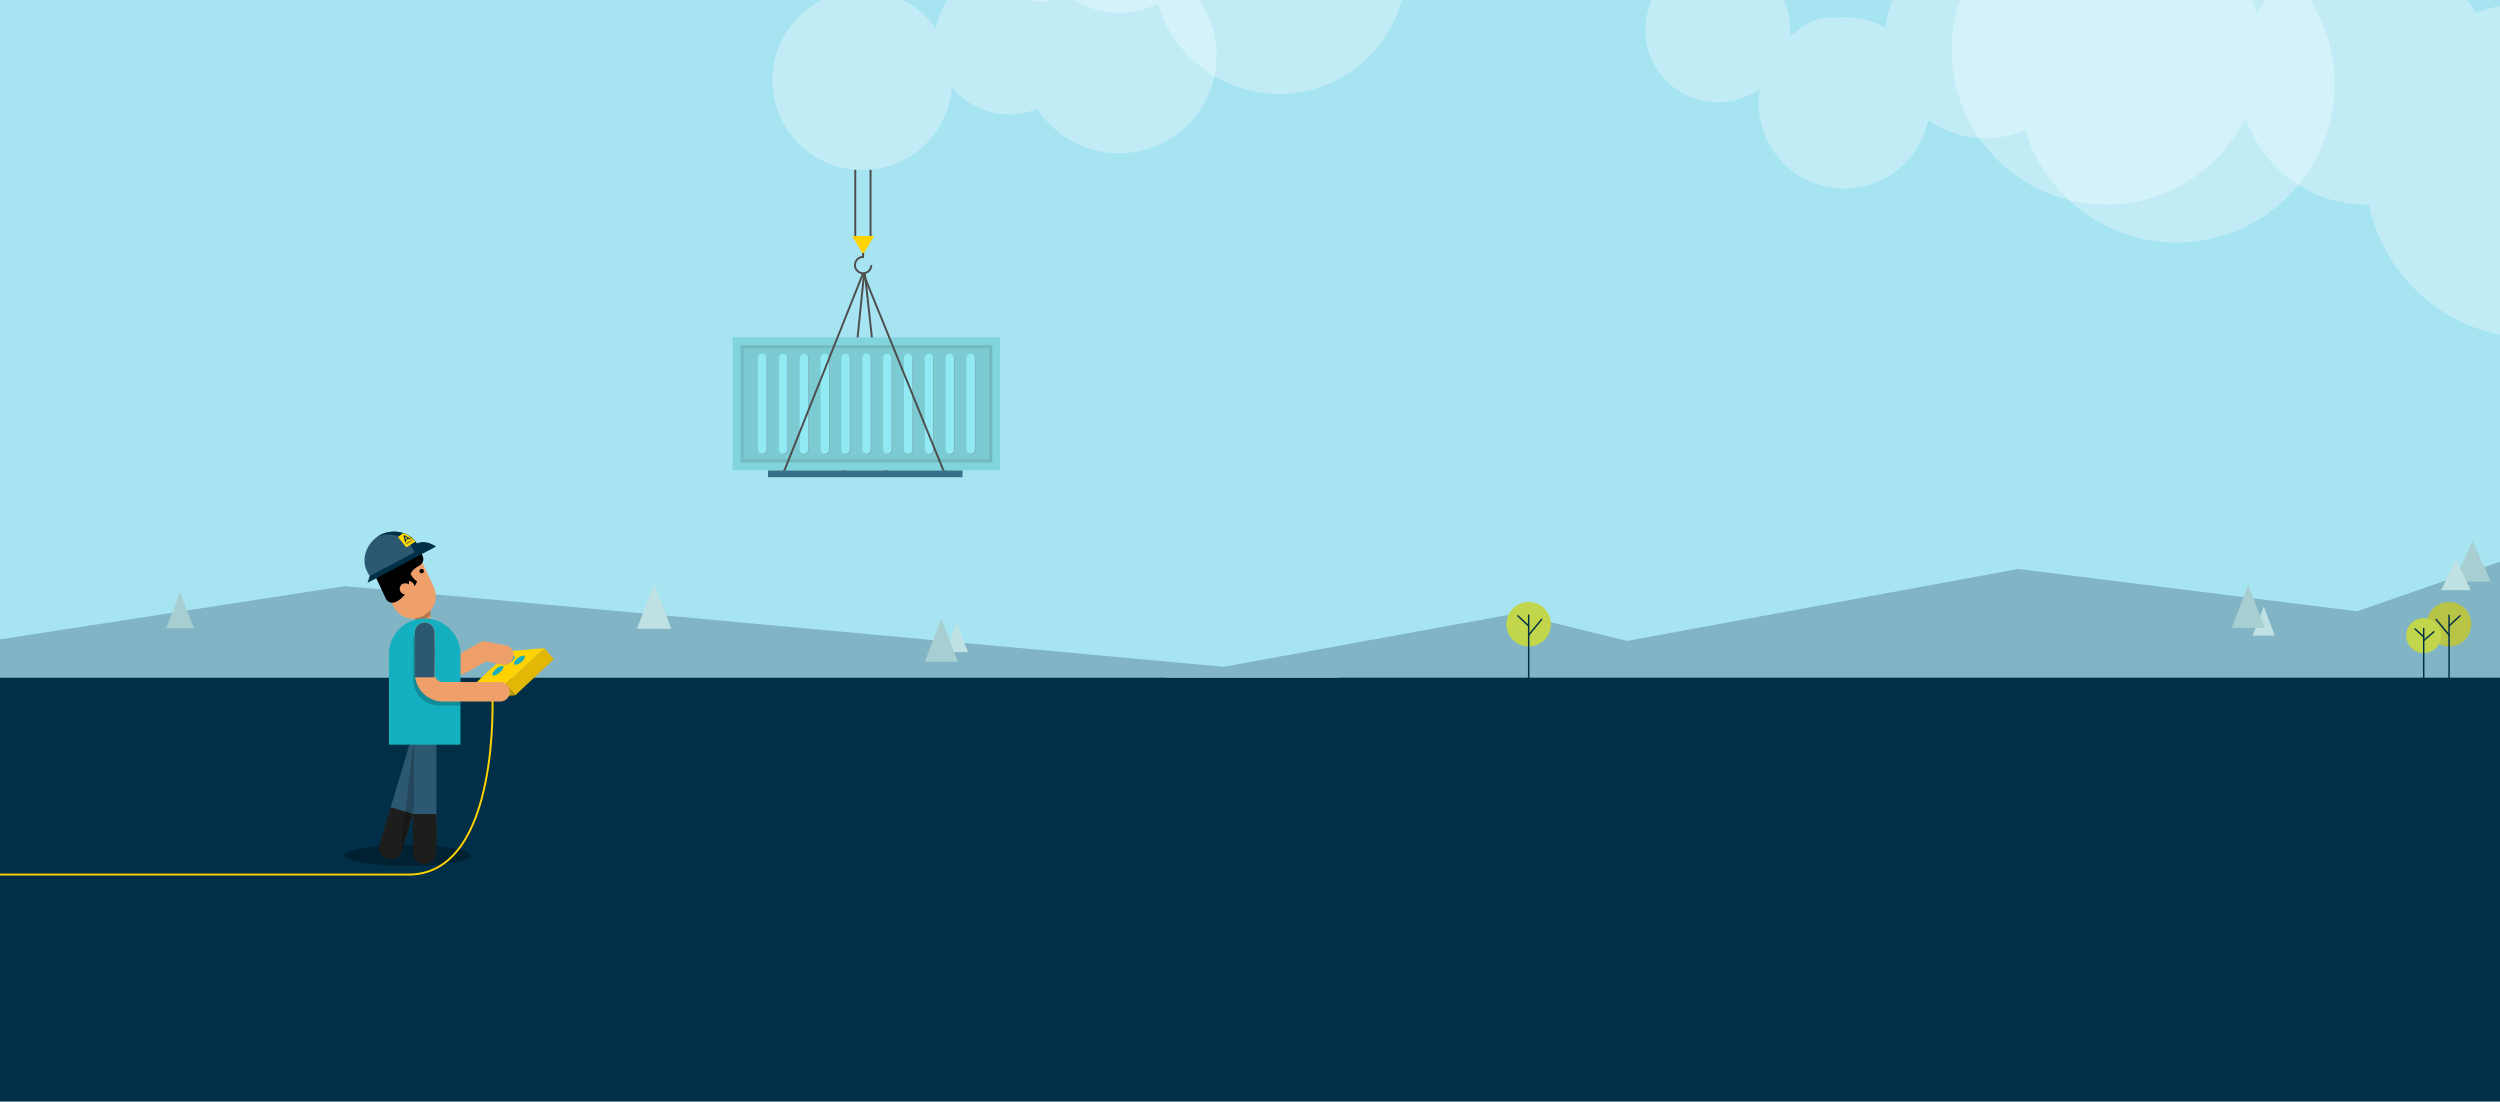 <svg xmlns="http://www.w3.org/2000/svg" xmlns:xlink="http://www.w3.org/1999/xlink" viewBox="0 0 1280 564"><defs><style>.cls-1,.cls-16,.cls-2,.cls-22,.cls-23,.cls-24,.cls-25,.cls-29,.cls-34,.cls-35{fill:none}.cls-2{stroke:#4d4d4d}.cls-16,.cls-2,.cls-22,.cls-23,.cls-24,.cls-25,.cls-29,.cls-34,.cls-35{stroke-miterlimit:10}.cls-3{fill:#81d4dc}.cls-4,.cls-5{fill:#1d1d1b}.cls-4{opacity:.05}.cls-5{opacity:.1}.cls-6{fill:#7dadba}.cls-7{fill:#91eaf3}.cls-8{fill:#ffd301}.cls-9{fill:#367089}.cls-10{fill:#a7e4f2}.cls-11{fill:#002f47}.cls-12{fill:#81b4c4}.cls-13{fill:#a7ced1}.cls-14{fill:#c0e1e3}.cls-15{fill:#c2d64c}.cls-16{stroke:#002f47;stroke-width:.75px}.cls-16,.cls-23,.cls-29,.cls-34{stroke-linecap:round}.cls-17{fill:#b8c445}.cls-18{clip-path:url(#clip-path)}.cls-19{fill:#fff;fill-rule:evenodd}.cls-19,.cls-21{opacity:.3}.cls-20{clip-path:url(#clip-path-2)}.cls-22,.cls-34,.cls-35{stroke:#2c5871}.cls-22,.cls-23,.cls-24{stroke-width:12px}.cls-23,.cls-24{stroke:#1d1e1c}.cls-25{stroke:#ffd301}.cls-26{fill:#e2b705}.cls-27{fill:#bf9c08}.cls-28{fill:#15b0bf}.cls-29{stroke:#ef9f69}.cls-29,.cls-34,.cls-35{stroke-width:10px}.cls-30,.cls-33{opacity:.2}.cls-31{fill:#dd9362}.cls-32{fill:#ef9f69}.cls-35{stroke-linecap:square}.cls-36{fill:#2c5871}.cls-37{fill:#c0282e}.cls-38{clip-path:url(#clip-path-3)}.cls-39{fill:#ffd800}.cls-40{fill:#0c2f46}</style><clipPath id="clip-path"><rect width="506.311" height="296.256" x="345.423" class="cls-1"/></clipPath><clipPath id="clip-path-2"><rect width="673.466" height="316.484" x="606.534" class="cls-1"/></clipPath><clipPath id="clip-path-3"><path d="M213.613,278.569c-3.713-6.426-12.821-8.136-19.387-4.342-.359.208-.704.436-1.042.672,6.357-2.644.911,5.404,4.315,11.295l1.937,3.352,16.114-7.625Z" class="cls-1"/></clipPath><symbol id="container_Zeilen" data-name="container_Zeilen" viewBox="0 0 136.991 123.475"><path d="M56.986,120.532,67.254,19.656a.268.268,0,0,1,.496-.002L78.826,120.532" class="cls-2"/><g><g><rect width="136.991" height="68.063" y="51.848" class="cls-3"/><g><rect width="128.925" height="59.997" x="4.033" y="55.881" class="cls-4"/><path d="M131.344,57.494v56.77H5.646V57.494h125.698m1.613-1.613H4.033v59.997H132.958V55.881Z" class="cls-5"/></g></g><g><g><path d="M68.871,60.609a2.142,2.142,0,0,0-2.143,2.143v46.967a2.143,2.143,0,1,0,4.287,0v-46.967a2.142,2.142,0,0,0-2.143-2.143Z" class="cls-6"/><path d="M58.192,60.609a2.142,2.142,0,0,0-2.143,2.143v46.967a2.143,2.143,0,1,0,4.287,0v-46.967a2.142,2.142,0,0,0-2.143-2.143Z" class="cls-6"/><path d="M47.55,60.609a2.142,2.142,0,0,0-2.143,2.143v46.967a2.143,2.143,0,1,0,4.287,0v-46.967A2.192,2.192,0,0,0,47.55,60.609Z" class="cls-6"/><path d="M36.871,60.609a2.142,2.142,0,0,0-2.143,2.143v46.967a2.143,2.143,0,1,0,4.287,0v-46.967a2.167,2.167,0,0,0-2.143-2.143Z" class="cls-6"/><path d="M111.589,60.609a2.142,2.142,0,0,0-2.143,2.143v46.967a2.143,2.143,0,1,0,4.287,0v-46.967a2.192,2.192,0,0,0-2.143-2.143Z" class="cls-6"/><path d="M122.231,60.609a2.142,2.142,0,0,0-2.143,2.143v46.967a2.143,2.143,0,1,0,4.287,0v-46.967a2.142,2.142,0,0,0-2.143-2.143Z" class="cls-6"/><path d="M26.191,60.609a2.142,2.142,0,0,0-2.143,2.143v46.967a2.143,2.143,0,1,0,4.287,0v-46.967a2.167,2.167,0,0,0-2.143-2.143Z" class="cls-6"/><path d="M15.512,60.609a2.142,2.142,0,0,0-2.143,2.143v46.967a2.143,2.143,0,1,0,4.287,0v-46.967a2.142,2.142,0,0,0-2.143-2.143Z" class="cls-6"/><path d="M100.91,60.609a2.142,2.142,0,0,0-2.143,2.143v46.967a2.143,2.143,0,1,0,4.287,0v-46.967a2.167,2.167,0,0,0-2.143-2.143Z" class="cls-6"/><path d="M90.23,60.609a2.142,2.142,0,0,0-2.143,2.143v46.967a2.143,2.143,0,1,0,4.287,0v-46.967a2.167,2.167,0,0,0-2.143-2.143Z" class="cls-6"/><path d="M79.551,60.609a2.142,2.142,0,0,0-2.143,2.143v46.967a2.142,2.142,0,0,0,2.143,2.143,2.119,2.119,0,0,0,2.143-2.143v-46.967a2.167,2.167,0,0,0-2.143-2.143Z" class="cls-6"/></g><g><path d="M68.495,60.233a2.142,2.142,0,0,0-2.143,2.143v46.967a2.143,2.143,0,1,0,4.287,0v-46.967a2.142,2.142,0,0,0-2.143-2.143Z" class="cls-7"/><path d="M57.816,60.233a2.142,2.142,0,0,0-2.143,2.143v46.967a2.143,2.143,0,1,0,4.287,0v-46.967a2.142,2.142,0,0,0-2.143-2.143Z" class="cls-7"/><path d="M47.174,60.233a2.142,2.142,0,0,0-2.143,2.143v46.967a2.143,2.143,0,1,0,4.287,0v-46.967a2.192,2.192,0,0,0-2.143-2.143Z" class="cls-7"/><path d="M36.495,60.233a2.142,2.142,0,0,0-2.143,2.143v46.967a2.143,2.143,0,1,0,4.287,0v-46.967a2.167,2.167,0,0,0-2.143-2.143Z" class="cls-7"/><path d="M111.213,60.233a2.142,2.142,0,0,0-2.143,2.143v46.967a2.143,2.143,0,1,0,4.287,0v-46.967a2.192,2.192,0,0,0-2.143-2.143Z" class="cls-7"/><path d="M121.855,60.233a2.142,2.142,0,0,0-2.143,2.143v46.967a2.143,2.143,0,1,0,4.287,0v-46.967a2.142,2.142,0,0,0-2.143-2.143Z" class="cls-7"/><path d="M25.815,60.233a2.142,2.142,0,0,0-2.143,2.143v46.967a2.143,2.143,0,1,0,4.287,0v-46.967a2.167,2.167,0,0,0-2.143-2.143Z" class="cls-7"/><path d="M15.136,60.233a2.142,2.142,0,0,0-2.143,2.143v46.967a2.143,2.143,0,1,0,4.287,0v-46.967a2.142,2.142,0,0,0-2.143-2.143Z" class="cls-7"/><path d="M100.534,60.233a2.142,2.142,0,0,0-2.143,2.143v46.967a2.143,2.143,0,1,0,4.287,0v-46.967a2.167,2.167,0,0,0-2.143-2.143Z" class="cls-7"/><path d="M89.854,60.233a2.142,2.142,0,0,0-2.143,2.143v46.967a2.143,2.143,0,1,0,4.287,0v-46.967a2.167,2.167,0,0,0-2.143-2.143Z" class="cls-7"/><path d="M79.175,60.233a2.142,2.142,0,0,0-2.143,2.143v46.967a2.142,2.142,0,0,0,2.143,2.143,2.119,2.119,0,0,0,2.143-2.143v-46.967a2.167,2.167,0,0,0-2.143-2.143Z" class="cls-7"/></g></g></g><path d="M26.295,120.532,66.564,19.656a.268.268,0,0,1,.496-.002L108.135,120.532" class="cls-2"/><polygon points="61.135 0 72.486 0 66.814 9.275 61.135 0" class="cls-8"/><path d="M70.983,14.867a4.172,4.172,0,1,1-4.173-4.174V8.626" class="cls-2"/><polygon points="18.103 120 18.103 123.475 117.708 123.475 117.708 123.475 117.708 120 18.103 120" class="cls-9"/></symbol></defs><title>Angebot_Managed</title><g id="bg"><rect width="1280" height="564" class="cls-10"/></g><g id="landschaft"><g><rect width="1280" height="218" y="346" class="cls-11"/><g><polygon points="1280 346.966 596.018 346.966 775.878 314.142 833.029 328.147 1033.248 291.323 1206.832 312.984 1280 287.575 1280 346.966" class="cls-12"/><polygon points="1256.575 297.795 1265.938 277 1275.301 297.795 1256.575 297.795" class="cls-13"/><polygon points="1249.892 302.196 1257.417 286.21 1264.941 302.196 1249.892 302.196" class="cls-14"/><polygon points="687.451 347 0 347 0 327.355 176.632 300.08 687.451 347" class="cls-12"/><g id="baume"><polygon points="92.198 303.205 85.127 321.673 99.268 321.673 92.198 303.205" class="cls-13"/></g><g><polygon points="489.926 319.006 484.222 333.905 495.63 333.905 489.926 319.006" class="cls-14"/><polygon points="481.944 316.695 473.482 338.798 490.407 338.798 481.944 316.695" class="cls-13"/></g><polygon points="334.914 298.92 326.103 321.933 343.726 321.933 334.914 298.92" class="cls-14"/><polygon points="1159.028 310.531 1153.324 325.429 1164.732 325.429 1159.028 310.531" class="cls-14"/><polygon points="1151.113 299.375 1142.65 321.478 1159.575 321.478 1151.113 299.375" class="cls-13"/><g><circle cx="782.685" cy="319.585" r="11.375" class="cls-15"/><g><line x1="782.58" x2="777.114" y1="320.38" y2="315.29" class="cls-16"/><line x1="789.307" x2="782.685" y1="317.126" y2="325.162" class="cls-16"/><line x1="782.685" x2="782.685" y1="347" y2="315.007" class="cls-16"/></g></g><g><circle cx="1253.916" cy="319.585" r="11.375" class="cls-17"/><g><line x1="1254.021" x2="1259.487" y1="320.38" y2="315.29" class="cls-16"/><line x1="1247.294" x2="1253.916" y1="317.126" y2="325.162" class="cls-16"/><line x1="1253.916" x2="1253.916" y1="347" y2="315.007" class="cls-16"/></g></g><g><circle cx="1240.937" cy="325.416" r="8.955" class="cls-15"/><g><line x1="1240.854" x2="1236.551" y1="326.042" y2="322.034" class="cls-16"/><line x1="1246.151" x2="1240.937" y1="323.48" y2="327.952" class="cls-16"/><line x1="1240.937" x2="1240.937" y1="347" y2="321.811" class="cls-16"/></g></g></g></g></g><g id="Managed_detail" data-name="Managed detail"><g id="container"><g class="cls-18"><g><path id="cloud" d="M700.9-62.814a64.99,64.99,0,0,0-91.893,0q-.313.312-.62.628-1.278-1.554-2.73-3.008-.753-.753-1.534-1.458a43.109,43.109,0,0,0-31.116-13.228,43.254,43.254,0,0,0-42.127,33.482,23.669,23.669,0,0,0-21.916,23.601A23.672,23.672,0,0,0,532.636.875,23.558,23.558,0,0,0,545.731-3.078a43.061,43.061,0,0,0,27.276,9.692A43.058,43.058,0,0,0,592.136,2.155c.201-.082.403-.161.603-.247A64.67,64.67,0,0,0,609.007,29.054a64.99,64.99,0,0,0,91.893,0A64.948,64.948,0,0,0,700.9-62.814Z" class="cls-19"/><path id="cloud-2" d="M531.069,55.699a49.914,49.914,0,1,0,8.994-64.671,37.836,37.836,0,0,0-60.797,23.747,46.001,46.001,0,1,0,8.112,29.933,37.847,37.847,0,0,0,43.691,10.991Z" class="cls-19" data-name="cloud"/><g id="container-2" data-name="container"><polyline points="445.72 86.936 445.72 121.912 437.9 121.912 437.9 86.936" class="cls-2"/><use width="136.991" height="123.475" transform="translate(375.114 120.862)" xlink:href="#container_Zeilen"/></g></g></g></g><g id="cloud-3" data-name="cloud"><g class="cls-20"><g><path d="M1212.939,104.759A85.806,85.806,0,1,0,1267.525,6.608a65.023,65.023,0,0,0-112.201.301,79.16,79.16,0,1,0-132.842,74.714,79.136,79.136,0,0,0,127.253-21.655,65.071,65.071,0,0,0,63.204,44.791Z" class="cls-19"/><path d="M916.436,18.787a37.083,37.083,0,1,0-15.436,26.703A43.821,43.821,0,0,0,987.159,61.47a51.461,51.461,0,0,0,49.731,5.134,80.96,80.96,0,1,0,20.264-80.685q-.389.39-.772.783-1.592-1.937-3.401-3.75A51.406,51.406,0,0,0,965.467,14.327a43.597,43.597,0,0,0-21.239-5.486q-1.683,0-3.334.125a27.006,27.006,0,0,0-21.601,7.662Q917.82,17.65,916.436,18.787Z" class="cls-19"/></g></g></g></g><g id="Managed"><g id="appuio_manager" data-name="appuio manager"><g><ellipse cx="208.718" cy="437.976" class="cls-21" rx="32.31" ry="5.376"/><g><g><line x1="217.448" x2="201.812" y1="376.189" y2="428.091" class="cls-22"/><g><line x1="203.934" x2="200.078" y1="421.049" y2="433.848" class="cls-23"/><line x1="205.746" x2="201.89" y1="415.033" y2="427.832" class="cls-24"/></g></g><g><line x1="217.448" x2="217.448" y1="376.189" y2="430.395" class="cls-22"/><g><line x1="217.448" x2="217.448" y1="423.041" y2="436.408" class="cls-23"/><line x1="217.448" x2="217.448" y1="416.758" y2="430.125" class="cls-24"/></g></g><g><path id="kabel" d="M252.093,355.195s4.322,91.13-41.778,92.571H-.375" class="cls-25"/><g><polygon points="283.606 337.479 263.818 355.992 258.832 350.384 278.621 331.872 283.606 337.479" class="cls-26"/><polygon points="261.087 333.339 241.298 351.852 258.832 350.384 278.621 331.872 261.087 333.339" class="cls-8"/><polygon points="246.283 357.459 241.298 351.852 258.832 350.384 263.818 355.992 246.283 357.459" class="cls-27"/><g><path d="M259.018,338.078a6.998,6.998,0,0,1,3.745-2.358c1.05-.095,1.099.814.073,2.06a6.937,6.937,0,0,1-3.874,2.461C257.904,340.309,257.946,339.328,259.018,338.078Z" class="cls-28"/><path d="M263.942,338.128a6.84,6.84,0,0,1,3.837-2.448c1.125-.099,1.255.845.256,2.139a6.776,6.776,0,0,1-3.973,2.559C262.927,340.448,262.89,339.427,263.942,338.128Z" class="cls-28"/><path d="M253.066,343.432a7.336,7.336,0,0,1,3.96-2.51c1.055-.064,1.014.967-.13,2.335-1.174,1.403-3.031,2.594-4.106,2.626C251.732,345.914,251.873,344.802,253.066,343.432Z" class="cls-28"/></g></g></g><g><line x1="258.029" x2="248.052" y1="335.327" y2="333.372" class="cls-29"/><path d="M213.03,325.913l11.414,11.707a10.662,10.662,0,0,0,12.924,1.814l8.249-4.714" class="cls-29"/></g><g class="cls-30"><polygon points="211.951 413.497 207.076 429.677 205.202 435.872 211.558 381.097 211.951 375.377 211.951 376.189 211.951 413.497"/></g><g id="kopf-2" data-name="kopf"><g><rect width="7.885" height="10.736" x="212.515" y="310.327" class="cls-31" transform="translate(432.915 631.389) rotate(-180)"/><path d="M222.002,300.397a11.462,11.462,0,1,1-20.776,9.688l-5.956-12.772,20.776-9.688Z" class="cls-32"/><path d="M216.495,315.379a17.625,17.625,0,0,0,3.962-3.047v2.386a11.063,11.063,0,0,1-3.182,2.334,14.331,14.331,0,0,1-4.722,1.05l.069-1.701A11.417,11.417,0,0,0,216.495,315.379Z" class="cls-33"/><circle cx="215.891" cy="292.41" r="1.127"/><path d="M214.924,281.281l-2.099-2.236-11.6,6.973-1.368.638-6.023,2.809a3.75,3.75,0,0,0-1.951,4.928c1.468,3.148,3.732,8.004,5.652,12.121a3.751,3.751,0,0,0,5.029,1.673l.011-.005a11.595,11.595,0,0,0,6.83-10.603c-.001-.052.002-.104.002-.156a3.785,3.785,0,0,1,2.951,2.829l1.202-2.561s-2.728-1.87-3.309-3.979a8.466,8.466,0,0,1,.637-1.088,10.26,10.26,0,0,1,3.067-2.548C218.149,287.544,216.883,285.481,214.924,281.281Z"/></g></g><path d="M235.76,381.254H199.137V334.981a18.312,18.312,0,0,1,18.312-18.312h0a18.312,18.312,0,0,1,18.312,18.312Z" class="cls-28"/><g id="arm"><g class="cls-30"><path d="M215.485,323a3.926,3.926,0,0,1,3.926,3.926V347.933a5.504,5.504,0,0,0,5.497,5.497h10.852v7.853H224.908a13.366,13.366,0,0,1-13.35-13.35V326.926A3.926,3.926,0,0,1,215.485,323Z"/></g><path d="M217.448,323.77v21.007a9.424,9.424,0,0,0,9.424,9.424h29.178" class="cls-29"/><line x1="217.448" x2="217.448" y1="323.77" y2="337.777" class="cls-34"/><line x1="217.448" x2="217.448" y1="333.77" y2="341.777" class="cls-35"/></g></g></g><path d="M210.132,300.07a2.905,2.905,0,1,1-4.338-.911A3.156,3.156,0,0,1,210.132,300.07Z" class="cls-32"/><g id="helm"><g><path d="M213.64,278.68c-3.636-6.469-12.723-8.288-19.334-4.572-6.61,3.715-9.802,12.386-6.166,18.855l1.566,2.785L215.537,282.055Z" class="cls-36"/><path d="M213.64,278.68c-3.636-6.469-12.723-8.288-19.334-4.572-.362.203-.709.428-1.05.66,6.388-2.568,14.299-.56,17.632,5.371l1.897,3.375,2.752-1.459Z" class="cls-11"/><polygon points="215.537 282.055 216.343 283.489 215.573 282.036 215.537 282.055" class="cls-37"/><polygon points="189.7 295.75 190.471 297.203 190.512 297.182 189.706 295.747 189.7 295.75" class="cls-37"/><polygon points="189.292 294.965 188.168 298.424 216.343 283.489 215.123 281.273 189.292 294.965" class="cls-11"/></g><path d="M213.066,278.385l3.278,5.104,6.891-3.653S218.192,275.864,213.066,278.385Z" class="cls-11"/><g id="helm-2" data-name="helm"><g class="cls-38"><g><path d="M221.394,265.405a66.544,66.544,0,0,0-17.055,9.071.739.739,0,0,0-.127,1.115q1.781,2.024,3.371,4.137a.812.812,0,0,0,1.119.196,59.512,59.512,0,0,1,12.011-6.605q.341.649.667,1.3.199-.864.403-1.727,1.483-.577,3.023-1.088a.786.786,0,0,0,.526-1.056q-1.184-2.488-2.574-4.934A1.178,1.178,0,0,0,221.394,265.405Z" class="cls-39"/><g><path d="M206.577,274.29q.466,1.717.903,3.439c.174-.124.348-.248.525-.37-.059-.229-.117-.457-.175-.685q.626-.434,1.269-.855c.211.126.422.253.631.381.182-.118.366-.235.55-.351q-1.582-.971-3.259-1.862C206.872,274.086,206.725,274.188,206.577,274.29Zm1.11,1.885q-.182-.699-.369-1.397.669.369,1.322.752Q208.159,275.849,207.687,276.174Z" class="cls-40"/><path d="M209.727,272.248q-.587.356-1.163.723,1.044,1.329,2.013,2.69c.175-.11.352-.218.528-.326q-.337-.479-.683-.954.302-.185.609-.368a1.015,1.015,0,0,0,.358-1.474A1.267,1.267,0,0,0,209.727,272.248Zm.959,1.337c-.195.118-.392.237-.585.356-.217-.294-.438-.586-.659-.878q.293-.182.59-.362a.6.6,0,0,1,.809.157A.48.48,0,0,1,210.687,273.585Z" class="cls-40"/><path d="M212.932,272.92c.211-.116.422-.231.635-.345a1.005,1.005,0,0,0,.423-1.459,1.307,1.307,0,0,0-1.683-.353q-.612.334-1.212.678,1.009,1.368,1.944,2.764.276-.154.551-.306Q213.265,273.408,212.932,272.92ZM211.984,271.567q.305-.171.615-.339a.621.621,0,0,1,.818.188.478.478,0,0,1-.187.72q-.306.165-.61.334Q212.306,272.017,211.984,271.567Z" class="cls-40"/><path d="M216.408,268.707q-.305.14-.607.282.567.857,1.107,1.724a.668.668,0,0,1-.283,1.086.865.865,0,0,1-1.201-.376q-.551-.855-1.131-1.7-.297.149-.59.3.604.867,1.175,1.743a1.506,1.506,0,0,0,2.034.501,1.162,1.162,0,0,0,.627-1.773Q216.988,269.597,216.408,268.707Z" class="cls-40"/><path d="M218.049,269.008c-.196.085-.393.171-.587.257q.659,1.052,1.278,2.115.286-.124.576-.247Q218.703,270.065,218.049,269.008Z" class="cls-40"/><path d="M217.225,268.296a.307.307,0,0,0-.164.453.446.446,0,0,0,.54.14.309.309,0,0,0,.163-.45A.441.441,0,0,0,217.225,268.296Z" class="cls-40"/><path d="M221.558,270.307a1.574,1.574,0,0,0,1.005-2.246,2.261,2.261,0,0,0-2.783-.855,1.547,1.547,0,0,0-.915,2.285A2.231,2.231,0,0,0,221.558,270.307Zm-1.488-2.619a1.516,1.516,0,0,1,1.86.6,1.051,1.051,0,0,1-.639,1.531,1.492,1.492,0,0,1-1.82-.58A1.046,1.046,0,0,1,220.07,267.689Z" class="cls-40"/></g><g><path d="M208.203,278.592a.224.224,0,0,0,.235-.019c.088-.063.073-.131.05-.16-.042-.057-.112-.041-.214-.014-.132.036-.244.054-.331-.058a.216.216,0,0,1,.075-.313.286.286,0,0,1,.28-.04c-.015.038-.028.076-.043.114a.163.163,0,0,0-.159.026.094.094,0,0,0-.039.13c.042.057.104.031.228.001.153-.038.244-.027.317.07.08.107.062.238-.091.347a.322.322,0,0,1-.356.033C208.17,278.669,208.187,278.631,208.203,278.592Z" class="cls-40"/><path d="M208.308,277.839c.038-.027.078-.054.116-.08q.226.166.449.334c-.059-.174-.118-.347-.177-.521.03-.021.06-.041.089-.062.151.111.301.223.451.334q-.088-.26-.177-.52c.039-.026.078-.052.116-.078q.133.386.265.773l-.094.064c-.151-.111-.3-.223-.453-.333.058.175.115.349.171.524l-.092.064C208.754,278.17,208.532,278.004,208.308,277.839Z" class="cls-40"/><path d="M209.276,277.18c.039-.027.081-.054.121-.081q.234.32.461.642c-.04.027-.081.053-.12.08C209.586,277.607,209.431,277.393,209.276,277.18Z" class="cls-40"/><path d="M209.921,277.42a.23.23,0,0,0,.24-.013c.092-.06.073-.126.055-.159-.042-.059-.114-.045-.216-.02-.135.032-.254.046-.333-.067a.216.216,0,0,1,.085-.311.294.294,0,0,1,.285-.032c-.017.037-.031.075-.047.113a.171.171,0,0,0-.162.022c-.052.033-.075.09-.043.129.044.06.104.033.231.008.155-.033.253-.02.32.079.078.109.057.241-.103.345a.333.333,0,0,1-.363.023C209.886,277.496,209.905,277.458,209.921,277.42Z" class="cls-40"/><path d="M210.496,277.048a.23.23,0,0,0,.241-.011c.094-.06.08-.128.057-.158-.042-.058-.113-.045-.217-.022-.137.031-.253.045-.335-.07a.216.216,0,0,1,.089-.31.303.303,0,0,1,.287-.03c-.016.037-.032.075-.048.112a.167.167,0,0,0-.163.02c-.055.035-.074.088-.045.128.039.059.104.034.232.01.161-.033.253-.018.322.082.077.11.056.241-.107.344a.336.336,0,0,1-.366.02C210.461,277.124,210.478,277.086,210.496,277.048Z" class="cls-40"/><path d="M211.457,275.775a.459.459,0,0,1,.359-.051c-.013.04-.025.08-.039.12a.316.316,0,0,0-.248.036.262.262,0,0,0-.087.384.297.297,0,0,0,.405.083.287.287,0,0,0,.139-.199c.044.006.088.012.131.018a.416.416,0,0,1-.198.287.442.442,0,0,1-.601-.113A.39.39,0,0,1,211.457,275.775Z" class="cls-40"/><path d="M212.17,275.349a.452.452,0,0,1,.608.124.39.39,0,0,1-.149.562.448.448,0,0,1-.602-.122A.388.388,0,0,1,212.17,275.349Zm.388.578a.26.26,0,0,0,.093-.381.304.304,0,0,0-.409-.09.263.263,0,0,0-.09.383A.3.3,0,0,0,212.558,275.928Z" class="cls-40"/><path d="M212.689,275.063c.038-.022.076-.043.113-.065q.346.122.687.247-.15-.232-.304-.464l.125-.071q.22.334.435.669l-.105.059q-.347-.128-.697-.252.156.236.309.471c-.042.024-.082.047-.124.071Q212.911,275.395,212.689,275.063Z" class="cls-40"/><path d="M213.683,274.652c-.066.036-.131.073-.197.11-.024-.036-.047-.072-.071-.108q.262-.146.528-.29c.023.036.047.073.07.109-.065.036-.132.072-.198.108q.182.281.361.563c-.044.024-.086.047-.13.071Q213.866,274.933,213.683,274.652Z" class="cls-40"/><path d="M214.225,274.21c.037-.02.074-.04.112-.06.248.17.492.341.735.513-.047.024-.093.049-.14.073-.048-.034-.095-.069-.145-.103-.109.058-.218.116-.326.174.009.056.017.111.025.167-.047.025-.092.05-.138.075Q214.287,274.63,214.225,274.21Zm.459.345c-.099-.07-.198-.14-.297-.21q.027.17.053.341C214.521,274.642,214.603,274.598,214.684,274.555Z" class="cls-40"/><path d="M214.756,273.927c.045-.023.089-.047.133-.07.144.226.284.452.425.679-.045.023-.089.046-.133.069C215.041,274.379,214.9,274.153,214.756,273.927Z" class="cls-40"/><path d="M215.073,273.762c.04-.02.078-.041.118-.061.231.089.461.18.689.271-.096-.159-.194-.317-.292-.474.043-.022.087-.044.131-.066q.212.342.419.684l-.109.055q-.349-.141-.702-.277c.1.16.201.321.298.482-.042.022-.085.044-.128.066Q215.287,274.102,215.073,273.762Z" class="cls-40"/><path d="M215.903,273.34c.162-.08.322-.16.484-.239.022.037.045.074.068.111-.116.057-.232.114-.348.171l.1.163c.107-.054.217-.107.325-.16.023.037.045.074.067.112-.109.053-.216.106-.325.159.038.063.076.126.114.189q.177-.087.354-.173c.022.037.044.074.066.112q-.245.118-.488.239Q216.115,273.682,215.903,273.34Z" class="cls-40"/><path d="M216.552,273.022c.099-.048.198-.096.298-.143a.297.297,0,0,1,.38.101.216.216,0,0,1-.023.263q.174.094.349.189c-.052.024-.104.049-.155.073-.103-.057-.206-.113-.309-.169l-.002.001c-.044.021-.089.042-.133.064q.073.123.146.246c-.046.022-.091.043-.137.065Q216.76,273.366,216.552,273.022Zm.483.197a.115.115,0,0,0,.059-.173.138.138,0,0,0-.181-.054c-.053.025-.104.05-.157.075.044.074.088.148.133.222C216.938,273.266,216.987,273.242,217.035,273.219Z" class="cls-40"/><path d="M217.733,272.465c.099-.045.198-.091.297-.136a.307.307,0,0,1,.387.113.238.238,0,0,1-.124.341c-.052.023-.105.047-.157.071q.071.122.141.245l-.139.063Q217.938,272.812,217.733,272.465Zm.489.208a.116.116,0,0,0,.056-.168.146.146,0,0,0-.188-.059l-.151.068c.044.076.088.151.132.227C218.122,272.718,218.171,272.695,218.222,272.673Z" class="cls-40"/><path d="M218.408,272.159c.048-.021.095-.042.142-.062q.17.293.336.588c.103-.045.207-.091.312-.136.021.038.043.076.064.114-.151.065-.302.131-.451.197Q218.611,272.509,218.408,272.159Z" class="cls-40"/><path d="M219.281,271.779c.041-.017.081-.034.121-.051q.365.282.726.568c-.051.021-.1.042-.15.062-.048-.038-.095-.076-.143-.114q-.176.074-.351.149c.004.056.009.112.014.168-.049.021-.1.042-.148.064Q219.316,272.202,219.281,271.779Zm.451.379c-.097-.077-.194-.155-.292-.232q.014.172.029.344Q219.601,272.214,219.732,272.158Z" class="cls-40"/><path d="M219.991,271.623c-.073.03-.144.06-.217.09-.021-.038-.043-.077-.064-.115.192-.08.384-.16.578-.239.022.038.043.077.063.115q-.11.044-.217.089c.109.198.219.396.326.595-.047.019-.095.039-.143.058Q220.156,271.919,219.991,271.623Z" class="cls-40"/><path d="M220.402,271.313q.245-.099.489-.196c.021.038.041.077.063.116-.115.046-.23.091-.344.137.032.06.064.119.097.179.105-.042.208-.083.314-.125.021.039.042.077.062.116-.105.041-.208.083-.313.125q.081.151.164.303c-.048.019-.096.038-.143.058C220.662,271.787,220.533,271.55,220.402,271.313Z" class="cls-40"/><path d="M221.406,270.901a.507.507,0,0,1,.63.209.377.377,0,0,1-.235.536.506.506,0,0,1-.625-.206A.376.376,0,0,1,221.406,270.901Zm.334.628a.252.252,0,0,0,.151-.364.343.343,0,0,0-.423-.147.256.256,0,0,0-.148.367A.339.339,0,0,0,221.74,271.53Z" class="cls-40"/><path d="M221.998,270.692q.16-.06.32-.119a.317.317,0,0,1,.387.132.208.208,0,0,1-.043.26c.116.072.232.144.348.217-.056.02-.111.04-.167.06q-.153-.097-.308-.193l-.002.001c-.047.018-.096.035-.144.053.045.086.089.171.133.257-.049.018-.097.036-.145.054Q222.189,271.052,221.998,270.692Zm.487.236a.115.115,0,0,0,.075-.168.149.149,0,0,0-.184-.069c-.056.021-.113.042-.168.062.041.077.081.155.121.232C222.38,270.966,222.433,270.947,222.485,270.928Z" class="cls-40"/><path d="M222.763,270.411c.042-.015.085-.03.127-.046.17.1.34.201.507.302.029-.171.06-.341.089-.512l.127-.044c.125.243.246.486.367.73-.047.016-.094.032-.141.048-.082-.165-.166-.33-.248-.494q-.044.242-.088.483c-.159-.095-.318-.189-.479-.282.084.164.167.327.251.491l-.14.049C223.013,270.894,222.888,270.652,222.763,270.411Z" class="cls-40"/></g></g></g></g></g></g></g></svg>